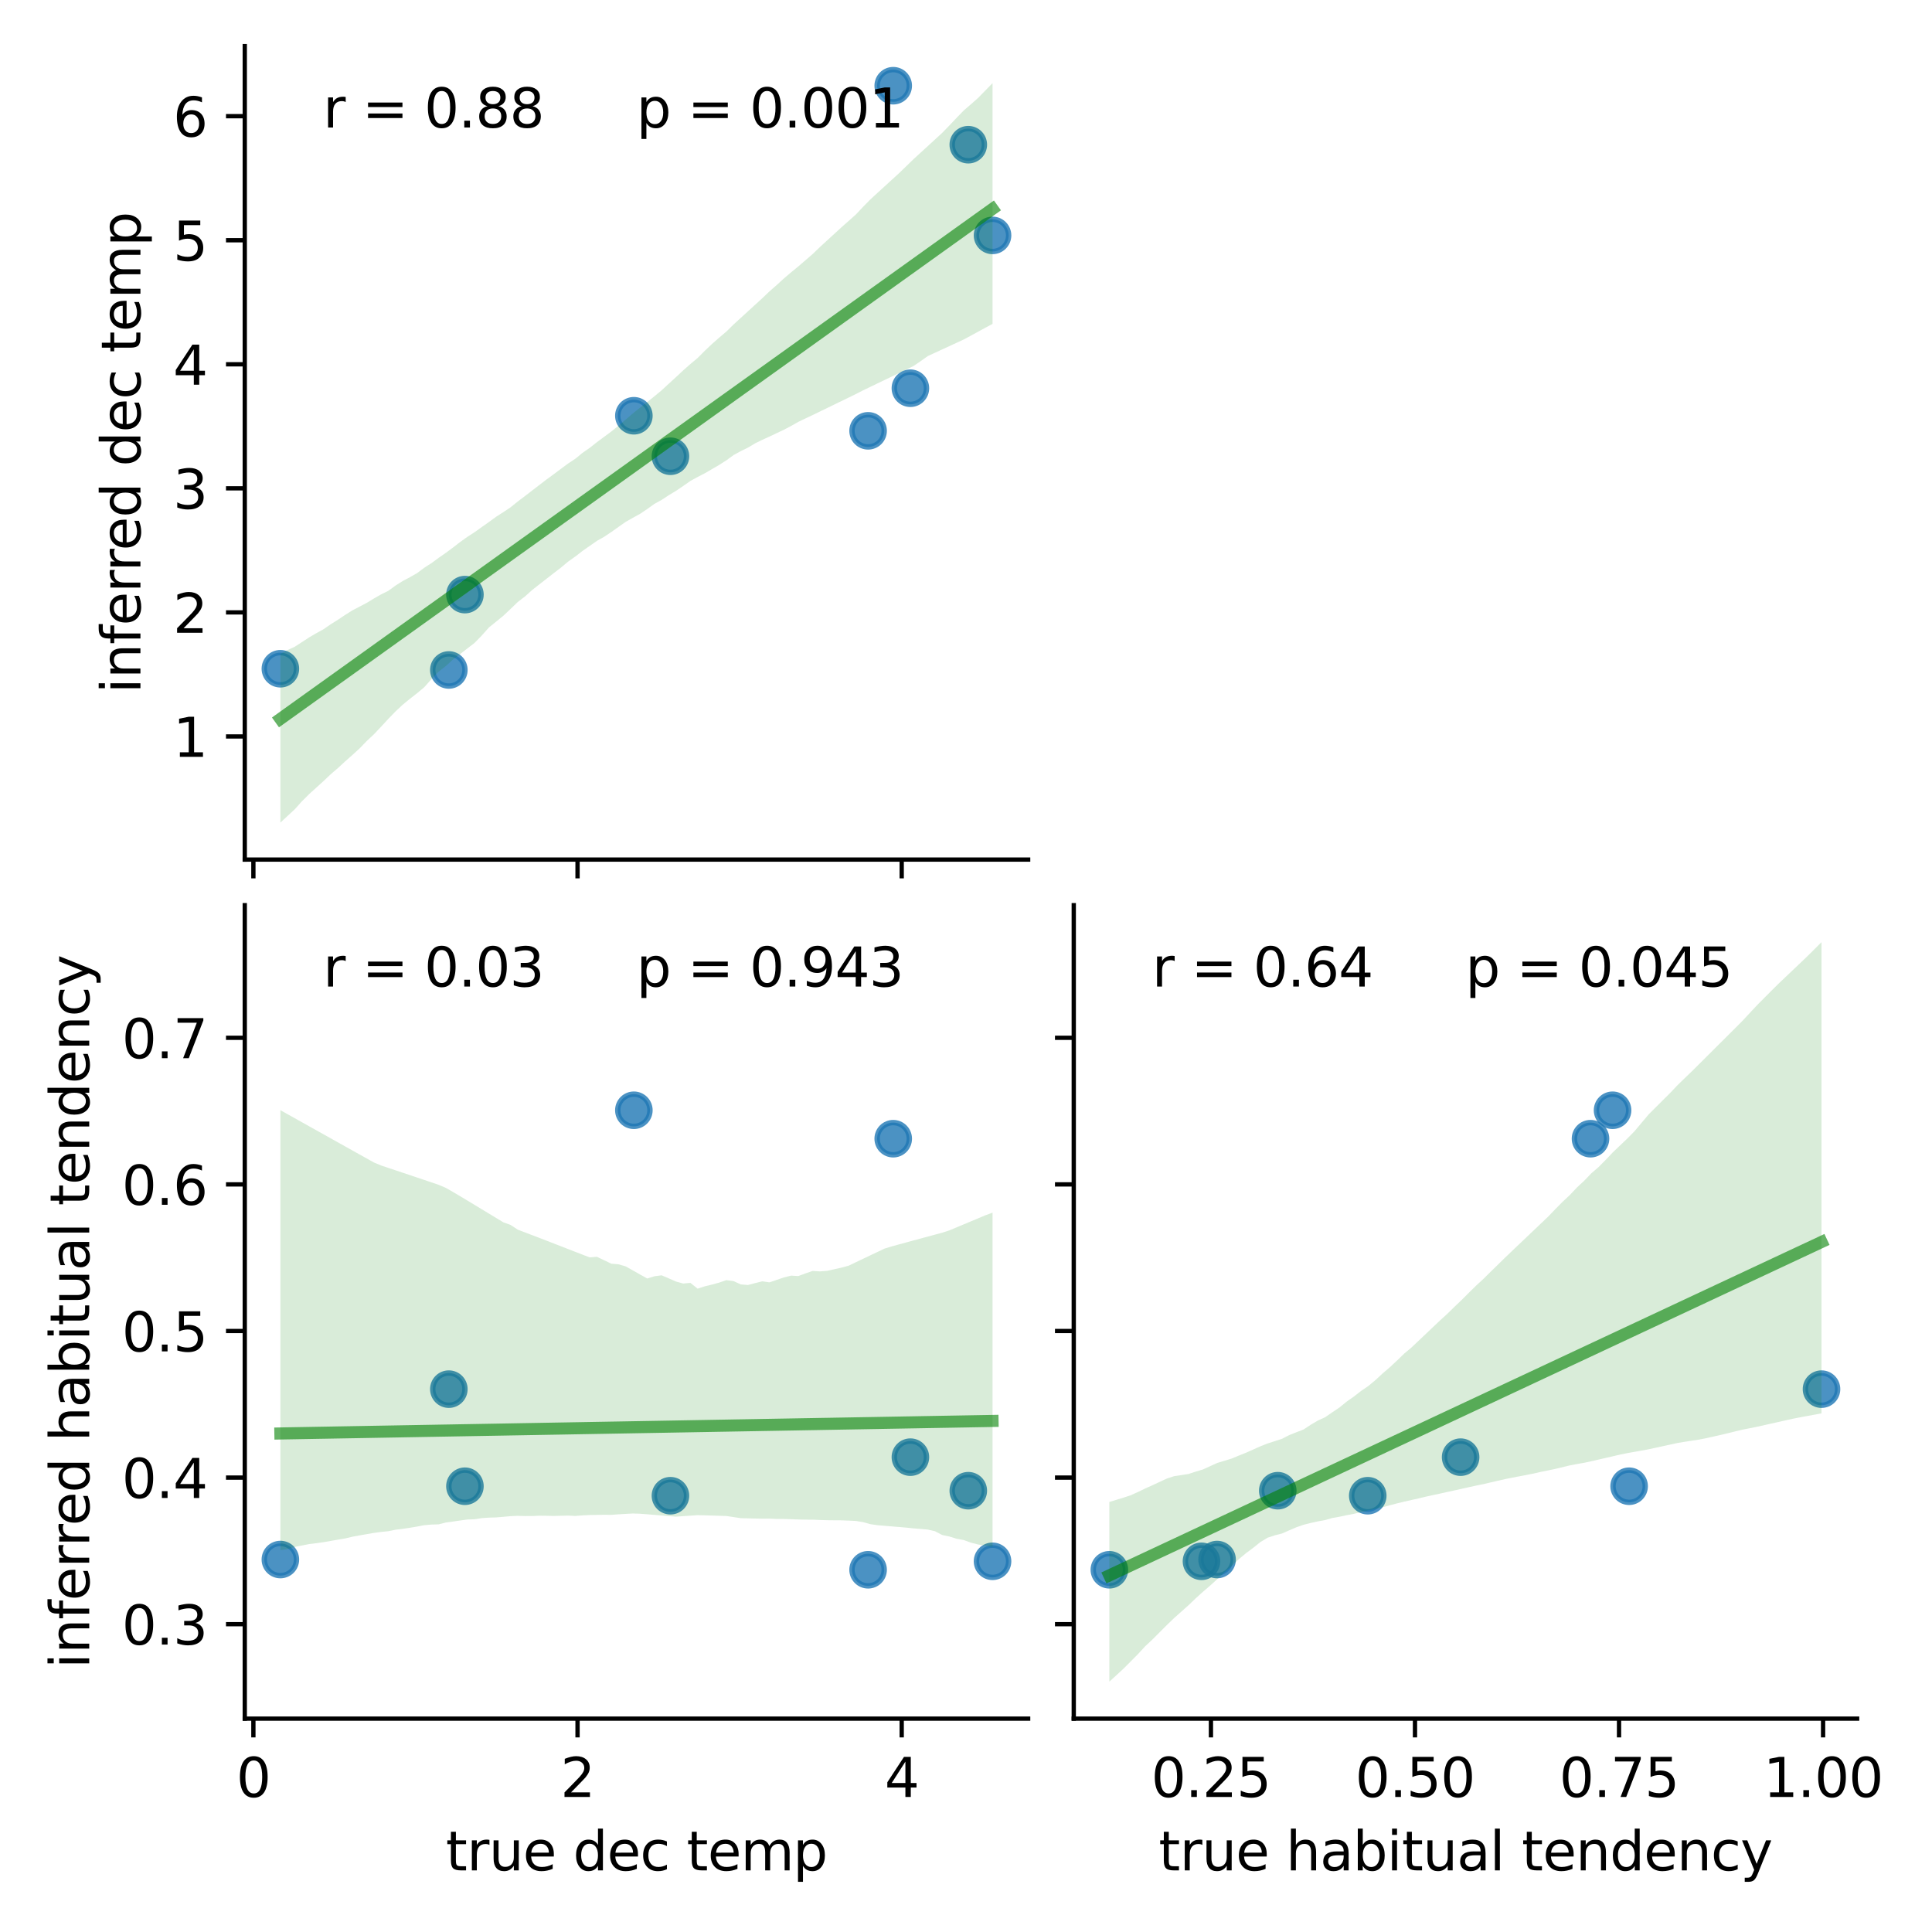 <?xml version="1.0" encoding="utf-8" standalone="no"?>
<!DOCTYPE svg PUBLIC "-//W3C//DTD SVG 1.1//EN"
  "http://www.w3.org/Graphics/SVG/1.1/DTD/svg11.dtd">
<svg xmlns:xlink="http://www.w3.org/1999/xlink" width="360pt" height="360pt" viewBox="0 0 360 360" xmlns="http://www.w3.org/2000/svg" version="1.1">
 <defs>
  <style type="text/css">*{stroke-linejoin: round; stroke-linecap: butt}</style>
 </defs>
 <g id="figure_1">
  <g id="patch_1">
   <path d="M 0 360 
L 360 360 
L 360 0 
L 0 0 
z
" style="fill: #ffffff"/>
  </g>
  <g id="axes_1">
   <g id="patch_2">
    <path d="M 45.61 160.17 
L 191.579 160.17 
L 191.579 8.6 
L 45.61 8.6 
z
" style="fill: #ffffff"/>
   </g>
   <g id="PathCollection_1">
    <defs>
     <path id="mbc2adae23f" d="M 0 3 
C 0.796 3 1.559 2.684 2.121 2.121 
C 2.684 1.559 3 0.796 3 0 
C 3 -0.796 2.684 -1.559 2.121 -2.121 
C 1.559 -2.684 0.796 -3 0 -3 
C -0.796 -3 -1.559 -2.684 -2.121 -2.121 
C -2.684 -1.559 -3 -0.796 -3 0 
C -3 0.796 -2.684 1.559 -2.121 2.121 
C -1.559 2.684 -0.796 3 0 3 
z
" style="stroke: #1f77b4; stroke-opacity: 0.8"/>
    </defs>
    <g clip-path="url(#p36ef722ebe)">
     <use xlink:href="#mbc2adae23f" x="161.757" y="80.276" style="fill: #1f77b4; fill-opacity: 0.8; stroke: #1f77b4; stroke-opacity: 0.8"/>
     <use xlink:href="#mbc2adae23f" x="118.112" y="77.469" style="fill: #1f77b4; fill-opacity: 0.8; stroke: #1f77b4; stroke-opacity: 0.8"/>
     <use xlink:href="#mbc2adae23f" x="180.426" y="26.963" style="fill: #1f77b4; fill-opacity: 0.8; stroke: #1f77b4; stroke-opacity: 0.8"/>
     <use xlink:href="#mbc2adae23f" x="124.927" y="85.016" style="fill: #1f77b4; fill-opacity: 0.8; stroke: #1f77b4; stroke-opacity: 0.8"/>
     <use xlink:href="#mbc2adae23f" x="83.635" y="124.839" style="fill: #1f77b4; fill-opacity: 0.8; stroke: #1f77b4; stroke-opacity: 0.8"/>
     <use xlink:href="#mbc2adae23f" x="52.245" y="124.611" style="fill: #1f77b4; fill-opacity: 0.8; stroke: #1f77b4; stroke-opacity: 0.8"/>
     <use xlink:href="#mbc2adae23f" x="166.439" y="15.971" style="fill: #1f77b4; fill-opacity: 0.8; stroke: #1f77b4; stroke-opacity: 0.8"/>
     <use xlink:href="#mbc2adae23f" x="184.944" y="43.863" style="fill: #1f77b4; fill-opacity: 0.8; stroke: #1f77b4; stroke-opacity: 0.8"/>
     <use xlink:href="#mbc2adae23f" x="169.639" y="72.342" style="fill: #1f77b4; fill-opacity: 0.8; stroke: #1f77b4; stroke-opacity: 0.8"/>
     <use xlink:href="#mbc2adae23f" x="86.632" y="110.795" style="fill: #1f77b4; fill-opacity: 0.8; stroke: #1f77b4; stroke-opacity: 0.8"/>
    </g>
   </g>
   <g id="PolyCollection_1">
    <path d="M 52.245 121.824 
L 52.245 153.28 
L 53.585 152.039 
L 54.926 150.797 
L 56.266 149.301 
L 57.606 147.97 
L 58.947 146.755 
L 60.287 145.542 
L 61.628 144.267 
L 62.968 143.116 
L 64.308 141.883 
L 65.649 140.69 
L 66.989 139.475 
L 68.33 138.081 
L 69.67 136.829 
L 71.01 135.412 
L 72.351 133.955 
L 73.691 132.575 
L 75.032 131.319 
L 76.372 130.221 
L 77.712 129.175 
L 79.053 128.054 
L 80.393 126.545 
L 81.734 125.15 
L 83.074 124.105 
L 84.414 122.883 
L 85.755 121.855 
L 87.095 120.825 
L 88.435 119.792 
L 89.776 118.414 
L 91.116 116.905 
L 92.457 115.828 
L 93.797 114.73 
L 95.137 113.468 
L 96.478 112.172 
L 97.818 111.141 
L 99.159 109.94 
L 100.499 108.886 
L 101.839 107.845 
L 103.18 106.799 
L 104.52 105.768 
L 105.861 104.649 
L 107.201 103.695 
L 108.541 102.661 
L 109.882 101.72 
L 111.222 100.787 
L 112.563 100.031 
L 113.903 99.14 
L 115.243 98.185 
L 116.584 97.246 
L 117.924 96.483 
L 119.264 95.751 
L 120.605 94.845 
L 121.945 93.886 
L 123.286 93.152 
L 124.626 92.269 
L 125.966 91.462 
L 127.307 90.556 
L 128.647 89.615 
L 129.988 88.88 
L 131.328 88.191 
L 132.668 87.409 
L 134.009 86.631 
L 135.349 85.775 
L 136.69 84.796 
L 138.03 84.061 
L 139.37 83.408 
L 140.711 82.605 
L 142.051 81.953 
L 143.392 81.346 
L 144.732 80.705 
L 146.072 80.077 
L 147.413 79.372 
L 148.753 78.61 
L 150.093 77.969 
L 151.434 77.335 
L 152.774 76.684 
L 154.115 76.034 
L 155.455 75.383 
L 156.795 74.733 
L 158.136 74.08 
L 159.476 73.426 
L 160.817 72.738 
L 162.157 72.094 
L 163.497 71.449 
L 164.838 70.804 
L 166.178 70.159 
L 167.519 69.514 
L 168.859 68.865 
L 170.199 68.213 
L 171.54 67.303 
L 172.88 66.35 
L 174.22 65.732 
L 175.561 65.113 
L 176.901 64.495 
L 178.242 63.876 
L 179.582 63.257 
L 180.922 62.534 
L 182.263 61.802 
L 183.603 61.071 
L 184.944 60.354 
L 184.944 15.49 
L 184.944 15.49 
L 183.603 16.864 
L 182.263 18.24 
L 180.922 19.427 
L 179.582 20.58 
L 178.242 21.966 
L 176.901 23.381 
L 175.561 24.761 
L 174.22 25.993 
L 172.88 27.224 
L 171.54 28.449 
L 170.199 29.678 
L 168.859 30.98 
L 167.519 32.274 
L 166.178 33.5 
L 164.838 34.725 
L 163.497 35.951 
L 162.157 37.181 
L 160.817 38.543 
L 159.476 39.971 
L 158.136 41.162 
L 156.795 42.352 
L 155.455 43.58 
L 154.115 44.808 
L 152.774 46.038 
L 151.434 47.329 
L 150.093 48.491 
L 148.753 49.643 
L 147.413 50.741 
L 146.072 51.884 
L 144.732 53.108 
L 143.392 54.281 
L 142.051 55.559 
L 140.711 56.784 
L 139.37 58.01 
L 138.03 59.235 
L 136.69 60.461 
L 135.349 61.781 
L 134.009 62.915 
L 132.668 64.096 
L 131.328 65.364 
L 129.988 66.71 
L 128.647 67.825 
L 127.307 69.014 
L 125.966 70.265 
L 124.626 71.491 
L 123.286 72.727 
L 121.945 73.839 
L 120.605 74.917 
L 119.264 75.952 
L 117.924 77.04 
L 116.584 78.186 
L 115.243 79.331 
L 113.903 80.409 
L 112.563 81.403 
L 111.222 82.396 
L 109.882 83.45 
L 108.541 84.388 
L 107.201 85.484 
L 105.861 86.367 
L 104.52 87.36 
L 103.18 88.361 
L 101.839 89.344 
L 100.499 90.371 
L 99.159 91.401 
L 97.818 92.434 
L 96.478 93.444 
L 95.137 94.528 
L 93.797 95.423 
L 92.457 96.283 
L 91.116 97.263 
L 89.776 98.205 
L 88.435 99.165 
L 87.095 100.028 
L 85.755 100.986 
L 84.414 102.022 
L 83.074 103.016 
L 81.734 103.947 
L 80.393 104.933 
L 79.053 105.793 
L 77.712 106.794 
L 76.372 107.561 
L 75.032 108.27 
L 73.691 109.119 
L 72.351 110.094 
L 71.01 110.756 
L 69.67 111.522 
L 68.33 112.336 
L 66.989 113.04 
L 65.649 113.743 
L 64.308 114.586 
L 62.968 115.482 
L 61.628 116.32 
L 60.287 117.248 
L 58.947 117.983 
L 57.606 118.767 
L 56.266 119.643 
L 54.926 120.51 
L 53.585 121.131 
L 52.245 121.824 
z
" clip-path="url(#p36ef722ebe)" style="fill: #008000; fill-opacity: 0.15"/>
   </g>
   <g id="matplotlib.axis_1">
    <g id="xtick_1">
     <g id="line2d_1">
      <defs>
       <path id="m34bbd5893d" d="M 0 0 
L 0 3.5 
" style="stroke: #000000; stroke-width: 0.8"/>
      </defs>
      <g>
       <use xlink:href="#m34bbd5893d" x="47.214" y="160.17" style="stroke: #000000; stroke-width: 0.8"/>
      </g>
     </g>
    </g>
    <g id="xtick_2">
     <g id="line2d_2">
      <g>
       <use xlink:href="#m34bbd5893d" x="107.617" y="160.17" style="stroke: #000000; stroke-width: 0.8"/>
      </g>
     </g>
    </g>
    <g id="xtick_3">
     <g id="line2d_3">
      <g>
       <use xlink:href="#m34bbd5893d" x="168.019" y="160.17" style="stroke: #000000; stroke-width: 0.8"/>
      </g>
     </g>
    </g>
   </g>
   <g id="matplotlib.axis_2">
    <g id="ytick_1">
     <g id="line2d_4">
      <defs>
       <path id="mbd9e420577" d="M 0 0 
L -3.5 0 
" style="stroke: #000000; stroke-width: 0.8"/>
      </defs>
      <g>
       <use xlink:href="#mbd9e420577" x="45.61" y="137.226" style="stroke: #000000; stroke-width: 0.8"/>
      </g>
     </g>
     <g id="text_1">
      <!-- 1 -->
      <g transform="translate(32.248 141.025) scale(0.1 -0.1)">
       <defs>
        <path id="DejaVuSans-31" d="M 794 531 
L 1825 531 
L 1825 4091 
L 703 3866 
L 703 4441 
L 1819 4666 
L 2450 4666 
L 2450 531 
L 3481 531 
L 3481 0 
L 794 0 
L 794 531 
z
" transform="scale(0.016)"/>
       </defs>
       <use xlink:href="#DejaVuSans-31"/>
      </g>
     </g>
    </g>
    <g id="ytick_2">
     <g id="line2d_5">
      <g>
       <use xlink:href="#mbd9e420577" x="45.61" y="114.111" style="stroke: #000000; stroke-width: 0.8"/>
      </g>
     </g>
     <g id="text_2">
      <!-- 2 -->
      <g transform="translate(32.248 117.91) scale(0.1 -0.1)">
       <defs>
        <path id="DejaVuSans-32" d="M 1228 531 
L 3431 531 
L 3431 0 
L 469 0 
L 469 531 
Q 828 903 1448 1529 
Q 2069 2156 2228 2338 
Q 2531 2678 2651 2914 
Q 2772 3150 2772 3378 
Q 2772 3750 2511 3984 
Q 2250 4219 1831 4219 
Q 1534 4219 1204 4116 
Q 875 4013 500 3803 
L 500 4441 
Q 881 4594 1212 4672 
Q 1544 4750 1819 4750 
Q 2544 4750 2975 4387 
Q 3406 4025 3406 3419 
Q 3406 3131 3298 2873 
Q 3191 2616 2906 2266 
Q 2828 2175 2409 1742 
Q 1991 1309 1228 531 
z
" transform="scale(0.016)"/>
       </defs>
       <use xlink:href="#DejaVuSans-32"/>
      </g>
     </g>
    </g>
    <g id="ytick_3">
     <g id="line2d_6">
      <g>
       <use xlink:href="#mbd9e420577" x="45.61" y="90.995" style="stroke: #000000; stroke-width: 0.8"/>
      </g>
     </g>
     <g id="text_3">
      <!-- 3 -->
      <g transform="translate(32.248 94.794) scale(0.1 -0.1)">
       <defs>
        <path id="DejaVuSans-33" d="M 2597 2516 
Q 3050 2419 3304 2112 
Q 3559 1806 3559 1356 
Q 3559 666 3084 287 
Q 2609 -91 1734 -91 
Q 1441 -91 1130 -33 
Q 819 25 488 141 
L 488 750 
Q 750 597 1062 519 
Q 1375 441 1716 441 
Q 2309 441 2620 675 
Q 2931 909 2931 1356 
Q 2931 1769 2642 2001 
Q 2353 2234 1838 2234 
L 1294 2234 
L 1294 2753 
L 1863 2753 
Q 2328 2753 2575 2939 
Q 2822 3125 2822 3475 
Q 2822 3834 2567 4026 
Q 2313 4219 1838 4219 
Q 1578 4219 1281 4162 
Q 984 4106 628 3988 
L 628 4550 
Q 988 4650 1302 4700 
Q 1616 4750 1894 4750 
Q 2613 4750 3031 4423 
Q 3450 4097 3450 3541 
Q 3450 3153 3228 2886 
Q 3006 2619 2597 2516 
z
" transform="scale(0.016)"/>
       </defs>
       <use xlink:href="#DejaVuSans-33"/>
      </g>
     </g>
    </g>
    <g id="ytick_4">
     <g id="line2d_7">
      <g>
       <use xlink:href="#mbd9e420577" x="45.61" y="67.88" style="stroke: #000000; stroke-width: 0.8"/>
      </g>
     </g>
     <g id="text_4">
      <!-- 4 -->
      <g transform="translate(32.248 71.679) scale(0.1 -0.1)">
       <defs>
        <path id="DejaVuSans-34" d="M 2419 4116 
L 825 1625 
L 2419 1625 
L 2419 4116 
z
M 2253 4666 
L 3047 4666 
L 3047 1625 
L 3713 1625 
L 3713 1100 
L 3047 1100 
L 3047 0 
L 2419 0 
L 2419 1100 
L 313 1100 
L 313 1709 
L 2253 4666 
z
" transform="scale(0.016)"/>
       </defs>
       <use xlink:href="#DejaVuSans-34"/>
      </g>
     </g>
    </g>
    <g id="ytick_5">
     <g id="line2d_8">
      <g>
       <use xlink:href="#mbd9e420577" x="45.61" y="44.764" style="stroke: #000000; stroke-width: 0.8"/>
      </g>
     </g>
     <g id="text_5">
      <!-- 5 -->
      <g transform="translate(32.248 48.564) scale(0.1 -0.1)">
       <defs>
        <path id="DejaVuSans-35" d="M 691 4666 
L 3169 4666 
L 3169 4134 
L 1269 4134 
L 1269 2991 
Q 1406 3038 1543 3061 
Q 1681 3084 1819 3084 
Q 2600 3084 3056 2656 
Q 3513 2228 3513 1497 
Q 3513 744 3044 326 
Q 2575 -91 1722 -91 
Q 1428 -91 1123 -41 
Q 819 9 494 109 
L 494 744 
Q 775 591 1075 516 
Q 1375 441 1709 441 
Q 2250 441 2565 725 
Q 2881 1009 2881 1497 
Q 2881 1984 2565 2268 
Q 2250 2553 1709 2553 
Q 1456 2553 1204 2497 
Q 953 2441 691 2322 
L 691 4666 
z
" transform="scale(0.016)"/>
       </defs>
       <use xlink:href="#DejaVuSans-35"/>
      </g>
     </g>
    </g>
    <g id="ytick_6">
     <g id="line2d_9">
      <g>
       <use xlink:href="#mbd9e420577" x="45.61" y="21.649" style="stroke: #000000; stroke-width: 0.8"/>
      </g>
     </g>
     <g id="text_6">
      <!-- 6 -->
      <g transform="translate(32.248 25.448) scale(0.1 -0.1)">
       <defs>
        <path id="DejaVuSans-36" d="M 2113 2584 
Q 1688 2584 1439 2293 
Q 1191 2003 1191 1497 
Q 1191 994 1439 701 
Q 1688 409 2113 409 
Q 2538 409 2786 701 
Q 3034 994 3034 1497 
Q 3034 2003 2786 2293 
Q 2538 2584 2113 2584 
z
M 3366 4563 
L 3366 3988 
Q 3128 4100 2886 4159 
Q 2644 4219 2406 4219 
Q 1781 4219 1451 3797 
Q 1122 3375 1075 2522 
Q 1259 2794 1537 2939 
Q 1816 3084 2150 3084 
Q 2853 3084 3261 2657 
Q 3669 2231 3669 1497 
Q 3669 778 3244 343 
Q 2819 -91 2113 -91 
Q 1303 -91 875 529 
Q 447 1150 447 2328 
Q 447 3434 972 4092 
Q 1497 4750 2381 4750 
Q 2619 4750 2861 4703 
Q 3103 4656 3366 4563 
z
" transform="scale(0.016)"/>
       </defs>
       <use xlink:href="#DejaVuSans-36"/>
      </g>
     </g>
    </g>
    <g id="text_7">
     <!-- inferred dec temp -->
     <g transform="translate(26.168 129.201) rotate(-90) scale(0.1 -0.1)">
      <defs>
       <path id="DejaVuSans-69" d="M 603 3500 
L 1178 3500 
L 1178 0 
L 603 0 
L 603 3500 
z
M 603 4863 
L 1178 4863 
L 1178 4134 
L 603 4134 
L 603 4863 
z
" transform="scale(0.016)"/>
       <path id="DejaVuSans-6e" d="M 3513 2113 
L 3513 0 
L 2938 0 
L 2938 2094 
Q 2938 2591 2744 2837 
Q 2550 3084 2163 3084 
Q 1697 3084 1428 2787 
Q 1159 2491 1159 1978 
L 1159 0 
L 581 0 
L 581 3500 
L 1159 3500 
L 1159 2956 
Q 1366 3272 1645 3428 
Q 1925 3584 2291 3584 
Q 2894 3584 3203 3211 
Q 3513 2838 3513 2113 
z
" transform="scale(0.016)"/>
       <path id="DejaVuSans-66" d="M 2375 4863 
L 2375 4384 
L 1825 4384 
Q 1516 4384 1395 4259 
Q 1275 4134 1275 3809 
L 1275 3500 
L 2222 3500 
L 2222 3053 
L 1275 3053 
L 1275 0 
L 697 0 
L 697 3053 
L 147 3053 
L 147 3500 
L 697 3500 
L 697 3744 
Q 697 4328 969 4595 
Q 1241 4863 1831 4863 
L 2375 4863 
z
" transform="scale(0.016)"/>
       <path id="DejaVuSans-65" d="M 3597 1894 
L 3597 1613 
L 953 1613 
Q 991 1019 1311 708 
Q 1631 397 2203 397 
Q 2534 397 2845 478 
Q 3156 559 3463 722 
L 3463 178 
Q 3153 47 2828 -22 
Q 2503 -91 2169 -91 
Q 1331 -91 842 396 
Q 353 884 353 1716 
Q 353 2575 817 3079 
Q 1281 3584 2069 3584 
Q 2775 3584 3186 3129 
Q 3597 2675 3597 1894 
z
M 3022 2063 
Q 3016 2534 2758 2815 
Q 2500 3097 2075 3097 
Q 1594 3097 1305 2825 
Q 1016 2553 972 2059 
L 3022 2063 
z
" transform="scale(0.016)"/>
       <path id="DejaVuSans-72" d="M 2631 2963 
Q 2534 3019 2420 3045 
Q 2306 3072 2169 3072 
Q 1681 3072 1420 2755 
Q 1159 2438 1159 1844 
L 1159 0 
L 581 0 
L 581 3500 
L 1159 3500 
L 1159 2956 
Q 1341 3275 1631 3429 
Q 1922 3584 2338 3584 
Q 2397 3584 2469 3576 
Q 2541 3569 2628 3553 
L 2631 2963 
z
" transform="scale(0.016)"/>
       <path id="DejaVuSans-64" d="M 2906 2969 
L 2906 4863 
L 3481 4863 
L 3481 0 
L 2906 0 
L 2906 525 
Q 2725 213 2448 61 
Q 2172 -91 1784 -91 
Q 1150 -91 751 415 
Q 353 922 353 1747 
Q 353 2572 751 3078 
Q 1150 3584 1784 3584 
Q 2172 3584 2448 3432 
Q 2725 3281 2906 2969 
z
M 947 1747 
Q 947 1113 1208 752 
Q 1469 391 1925 391 
Q 2381 391 2643 752 
Q 2906 1113 2906 1747 
Q 2906 2381 2643 2742 
Q 2381 3103 1925 3103 
Q 1469 3103 1208 2742 
Q 947 2381 947 1747 
z
" transform="scale(0.016)"/>
       <path id="DejaVuSans-20" transform="scale(0.016)"/>
       <path id="DejaVuSans-63" d="M 3122 3366 
L 3122 2828 
Q 2878 2963 2633 3030 
Q 2388 3097 2138 3097 
Q 1578 3097 1268 2742 
Q 959 2388 959 1747 
Q 959 1106 1268 751 
Q 1578 397 2138 397 
Q 2388 397 2633 464 
Q 2878 531 3122 666 
L 3122 134 
Q 2881 22 2623 -34 
Q 2366 -91 2075 -91 
Q 1284 -91 818 406 
Q 353 903 353 1747 
Q 353 2603 823 3093 
Q 1294 3584 2113 3584 
Q 2378 3584 2631 3529 
Q 2884 3475 3122 3366 
z
" transform="scale(0.016)"/>
       <path id="DejaVuSans-74" d="M 1172 4494 
L 1172 3500 
L 2356 3500 
L 2356 3053 
L 1172 3053 
L 1172 1153 
Q 1172 725 1289 603 
Q 1406 481 1766 481 
L 2356 481 
L 2356 0 
L 1766 0 
Q 1100 0 847 248 
Q 594 497 594 1153 
L 594 3053 
L 172 3053 
L 172 3500 
L 594 3500 
L 594 4494 
L 1172 4494 
z
" transform="scale(0.016)"/>
       <path id="DejaVuSans-6d" d="M 3328 2828 
Q 3544 3216 3844 3400 
Q 4144 3584 4550 3584 
Q 5097 3584 5394 3201 
Q 5691 2819 5691 2113 
L 5691 0 
L 5113 0 
L 5113 2094 
Q 5113 2597 4934 2840 
Q 4756 3084 4391 3084 
Q 3944 3084 3684 2787 
Q 3425 2491 3425 1978 
L 3425 0 
L 2847 0 
L 2847 2094 
Q 2847 2600 2669 2842 
Q 2491 3084 2119 3084 
Q 1678 3084 1418 2786 
Q 1159 2488 1159 1978 
L 1159 0 
L 581 0 
L 581 3500 
L 1159 3500 
L 1159 2956 
Q 1356 3278 1631 3431 
Q 1906 3584 2284 3584 
Q 2666 3584 2933 3390 
Q 3200 3197 3328 2828 
z
" transform="scale(0.016)"/>
       <path id="DejaVuSans-70" d="M 1159 525 
L 1159 -1331 
L 581 -1331 
L 581 3500 
L 1159 3500 
L 1159 2969 
Q 1341 3281 1617 3432 
Q 1894 3584 2278 3584 
Q 2916 3584 3314 3078 
Q 3713 2572 3713 1747 
Q 3713 922 3314 415 
Q 2916 -91 2278 -91 
Q 1894 -91 1617 61 
Q 1341 213 1159 525 
z
M 3116 1747 
Q 3116 2381 2855 2742 
Q 2594 3103 2138 3103 
Q 1681 3103 1420 2742 
Q 1159 2381 1159 1747 
Q 1159 1113 1420 752 
Q 1681 391 2138 391 
Q 2594 391 2855 752 
Q 3116 1113 3116 1747 
z
" transform="scale(0.016)"/>
      </defs>
      <use xlink:href="#DejaVuSans-69"/>
      <use xlink:href="#DejaVuSans-6e" x="27.783"/>
      <use xlink:href="#DejaVuSans-66" x="91.162"/>
      <use xlink:href="#DejaVuSans-65" x="126.367"/>
      <use xlink:href="#DejaVuSans-72" x="187.891"/>
      <use xlink:href="#DejaVuSans-72" x="227.254"/>
      <use xlink:href="#DejaVuSans-65" x="266.117"/>
      <use xlink:href="#DejaVuSans-64" x="327.641"/>
      <use xlink:href="#DejaVuSans-20" x="391.117"/>
      <use xlink:href="#DejaVuSans-64" x="422.904"/>
      <use xlink:href="#DejaVuSans-65" x="486.381"/>
      <use xlink:href="#DejaVuSans-63" x="547.904"/>
      <use xlink:href="#DejaVuSans-20" x="602.885"/>
      <use xlink:href="#DejaVuSans-74" x="634.672"/>
      <use xlink:href="#DejaVuSans-65" x="673.881"/>
      <use xlink:href="#DejaVuSans-6d" x="735.404"/>
      <use xlink:href="#DejaVuSans-70" x="832.816"/>
     </g>
    </g>
   </g>
   <g id="line2d_10">
    <path d="M 52.245 133.957 
L 53.585 132.997 
L 54.926 132.037 
L 56.266 131.077 
L 57.606 130.117 
L 58.947 129.157 
L 60.287 128.197 
L 61.628 127.238 
L 62.968 126.278 
L 64.308 125.318 
L 65.649 124.358 
L 66.989 123.398 
L 68.33 122.438 
L 69.67 121.478 
L 71.01 120.518 
L 72.351 119.558 
L 73.691 118.598 
L 75.032 117.639 
L 76.372 116.679 
L 77.712 115.719 
L 79.053 114.759 
L 80.393 113.799 
L 81.734 112.839 
L 83.074 111.879 
L 84.414 110.919 
L 85.755 109.959 
L 87.095 109 
L 88.435 108.04 
L 89.776 107.08 
L 91.116 106.12 
L 92.457 105.16 
L 93.797 104.2 
L 95.137 103.24 
L 96.478 102.28 
L 97.818 101.32 
L 99.159 100.36 
L 100.499 99.401 
L 101.839 98.441 
L 103.18 97.481 
L 104.52 96.521 
L 105.861 95.561 
L 107.201 94.601 
L 108.541 93.641 
L 109.882 92.681 
L 111.222 91.721 
L 112.563 90.761 
L 113.903 89.802 
L 115.243 88.842 
L 116.584 87.882 
L 117.924 86.922 
L 119.264 85.962 
L 120.605 85.002 
L 121.945 84.042 
L 123.286 83.082 
L 124.626 82.122 
L 125.966 81.163 
L 127.307 80.203 
L 128.647 79.243 
L 129.988 78.283 
L 131.328 77.323 
L 132.668 76.363 
L 134.009 75.403 
L 135.349 74.443 
L 136.69 73.483 
L 138.03 72.523 
L 139.37 71.564 
L 140.711 70.604 
L 142.051 69.644 
L 143.392 68.684 
L 144.732 67.724 
L 146.072 66.764 
L 147.413 65.804 
L 148.753 64.844 
L 150.093 63.884 
L 151.434 62.924 
L 152.774 61.965 
L 154.115 61.005 
L 155.455 60.045 
L 156.795 59.085 
L 158.136 58.125 
L 159.476 57.165 
L 160.817 56.205 
L 162.157 55.245 
L 163.497 54.285 
L 164.838 53.326 
L 166.178 52.366 
L 167.519 51.406 
L 168.859 50.446 
L 170.199 49.486 
L 171.54 48.526 
L 172.88 47.566 
L 174.22 46.606 
L 175.561 45.646 
L 176.901 44.686 
L 178.242 43.727 
L 179.582 42.767 
L 180.922 41.807 
L 182.263 40.847 
L 183.603 39.887 
L 184.944 38.927 
" clip-path="url(#p36ef722ebe)" style="fill: none; stroke: #008000; stroke-opacity: 0.6; stroke-width: 2.25; stroke-linecap: square"/>
   </g>
   <g id="patch_3">
    <path d="M 45.61 160.17 
L 45.61 8.6 
" style="fill: none; stroke: #000000; stroke-width: 0.8; stroke-linejoin: miter; stroke-linecap: square"/>
   </g>
   <g id="patch_4">
    <path d="M 45.61 160.17 
L 191.579 160.17 
" style="fill: none; stroke: #000000; stroke-width: 0.8; stroke-linejoin: miter; stroke-linecap: square"/>
   </g>
   <g id="text_8">
    <!-- r = 0.88  -->
    <g transform="translate(60.207 23.757) scale(0.1 -0.1)">
     <defs>
      <path id="DejaVuSans-3d" d="M 678 2906 
L 4684 2906 
L 4684 2381 
L 678 2381 
L 678 2906 
z
M 678 1631 
L 4684 1631 
L 4684 1100 
L 678 1100 
L 678 1631 
z
" transform="scale(0.016)"/>
      <path id="DejaVuSans-30" d="M 2034 4250 
Q 1547 4250 1301 3770 
Q 1056 3291 1056 2328 
Q 1056 1369 1301 889 
Q 1547 409 2034 409 
Q 2525 409 2770 889 
Q 3016 1369 3016 2328 
Q 3016 3291 2770 3770 
Q 2525 4250 2034 4250 
z
M 2034 4750 
Q 2819 4750 3233 4129 
Q 3647 3509 3647 2328 
Q 3647 1150 3233 529 
Q 2819 -91 2034 -91 
Q 1250 -91 836 529 
Q 422 1150 422 2328 
Q 422 3509 836 4129 
Q 1250 4750 2034 4750 
z
" transform="scale(0.016)"/>
      <path id="DejaVuSans-2e" d="M 684 794 
L 1344 794 
L 1344 0 
L 684 0 
L 684 794 
z
" transform="scale(0.016)"/>
      <path id="DejaVuSans-38" d="M 2034 2216 
Q 1584 2216 1326 1975 
Q 1069 1734 1069 1313 
Q 1069 891 1326 650 
Q 1584 409 2034 409 
Q 2484 409 2743 651 
Q 3003 894 3003 1313 
Q 3003 1734 2745 1975 
Q 2488 2216 2034 2216 
z
M 1403 2484 
Q 997 2584 770 2862 
Q 544 3141 544 3541 
Q 544 4100 942 4425 
Q 1341 4750 2034 4750 
Q 2731 4750 3128 4425 
Q 3525 4100 3525 3541 
Q 3525 3141 3298 2862 
Q 3072 2584 2669 2484 
Q 3125 2378 3379 2068 
Q 3634 1759 3634 1313 
Q 3634 634 3220 271 
Q 2806 -91 2034 -91 
Q 1263 -91 848 271 
Q 434 634 434 1313 
Q 434 1759 690 2068 
Q 947 2378 1403 2484 
z
M 1172 3481 
Q 1172 3119 1398 2916 
Q 1625 2713 2034 2713 
Q 2441 2713 2670 2916 
Q 2900 3119 2900 3481 
Q 2900 3844 2670 4047 
Q 2441 4250 2034 4250 
Q 1625 4250 1398 4047 
Q 1172 3844 1172 3481 
z
" transform="scale(0.016)"/>
     </defs>
     <use xlink:href="#DejaVuSans-72"/>
     <use xlink:href="#DejaVuSans-20" x="41.113"/>
     <use xlink:href="#DejaVuSans-3d" x="72.9"/>
     <use xlink:href="#DejaVuSans-20" x="156.689"/>
     <use xlink:href="#DejaVuSans-30" x="188.477"/>
     <use xlink:href="#DejaVuSans-2e" x="252.1"/>
     <use xlink:href="#DejaVuSans-38" x="283.887"/>
     <use xlink:href="#DejaVuSans-38" x="347.51"/>
     <use xlink:href="#DejaVuSans-20" x="411.133"/>
    </g>
   </g>
   <g id="text_9">
    <!-- p = 0.001 -->
    <g transform="translate(118.594 23.757) scale(0.1 -0.1)">
     <use xlink:href="#DejaVuSans-70"/>
     <use xlink:href="#DejaVuSans-20" x="63.477"/>
     <use xlink:href="#DejaVuSans-3d" x="95.264"/>
     <use xlink:href="#DejaVuSans-20" x="179.053"/>
     <use xlink:href="#DejaVuSans-30" x="210.84"/>
     <use xlink:href="#DejaVuSans-2e" x="274.463"/>
     <use xlink:href="#DejaVuSans-30" x="306.25"/>
     <use xlink:href="#DejaVuSans-30" x="369.873"/>
     <use xlink:href="#DejaVuSans-31" x="433.496"/>
    </g>
   </g>
  </g>
  <g id="axes_2">
   <g id="patch_5">
    <path d="M 45.61 320.24 
L 191.579 320.24 
L 191.579 168.67 
L 45.61 168.67 
z
" style="fill: #ffffff"/>
   </g>
   <g id="PathCollection_2">
    <g clip-path="url(#p965d8d4cbd)">
     <use xlink:href="#mbc2adae23f" x="161.757" y="292.504" style="fill: #1f77b4; fill-opacity: 0.8; stroke: #1f77b4; stroke-opacity: 0.8"/>
     <use xlink:href="#mbc2adae23f" x="118.112" y="206.882" style="fill: #1f77b4; fill-opacity: 0.8; stroke: #1f77b4; stroke-opacity: 0.8"/>
     <use xlink:href="#mbc2adae23f" x="180.426" y="277.771" style="fill: #1f77b4; fill-opacity: 0.8; stroke: #1f77b4; stroke-opacity: 0.8"/>
     <use xlink:href="#mbc2adae23f" x="124.927" y="278.705" style="fill: #1f77b4; fill-opacity: 0.8; stroke: #1f77b4; stroke-opacity: 0.8"/>
     <use xlink:href="#mbc2adae23f" x="83.635" y="258.847" style="fill: #1f77b4; fill-opacity: 0.8; stroke: #1f77b4; stroke-opacity: 0.8"/>
     <use xlink:href="#mbc2adae23f" x="52.245" y="290.597" style="fill: #1f77b4; fill-opacity: 0.8; stroke: #1f77b4; stroke-opacity: 0.8"/>
     <use xlink:href="#mbc2adae23f" x="166.439" y="212.181" style="fill: #1f77b4; fill-opacity: 0.8; stroke: #1f77b4; stroke-opacity: 0.8"/>
     <use xlink:href="#mbc2adae23f" x="184.944" y="290.928" style="fill: #1f77b4; fill-opacity: 0.8; stroke: #1f77b4; stroke-opacity: 0.8"/>
     <use xlink:href="#mbc2adae23f" x="169.639" y="271.521" style="fill: #1f77b4; fill-opacity: 0.8; stroke: #1f77b4; stroke-opacity: 0.8"/>
     <use xlink:href="#mbc2adae23f" x="86.632" y="276.938" style="fill: #1f77b4; fill-opacity: 0.8; stroke: #1f77b4; stroke-opacity: 0.8"/>
    </g>
   </g>
   <g id="PolyCollection_2">
    <path d="M 52.245 206.866 
L 52.245 288.866 
L 53.585 288.645 
L 54.926 288.242 
L 56.266 287.98 
L 57.606 287.716 
L 58.947 287.551 
L 60.287 287.361 
L 61.628 287.127 
L 62.968 286.893 
L 64.308 286.668 
L 65.649 286.349 
L 66.989 286.103 
L 68.33 285.867 
L 69.67 285.634 
L 71.01 285.451 
L 72.351 285.319 
L 73.691 285.044 
L 75.032 284.88 
L 76.372 284.68 
L 77.712 284.454 
L 79.053 284.196 
L 80.393 284.082 
L 81.734 284.04 
L 83.074 283.699 
L 84.414 283.517 
L 85.755 283.323 
L 87.095 283.133 
L 88.435 283.091 
L 89.776 282.882 
L 91.116 282.786 
L 92.457 282.748 
L 93.797 282.635 
L 95.137 282.512 
L 96.478 282.453 
L 97.818 282.495 
L 99.159 282.488 
L 100.499 282.432 
L 101.839 282.446 
L 103.18 282.474 
L 104.52 282.442 
L 105.861 282.409 
L 107.201 282.475 
L 108.541 282.373 
L 109.882 282.305 
L 111.222 282.28 
L 112.563 282.258 
L 113.903 282.269 
L 115.243 282.17 
L 116.584 282.093 
L 117.924 282.019 
L 119.264 282.063 
L 120.605 282.165 
L 121.945 282.279 
L 123.286 282.392 
L 124.626 282.505 
L 125.966 282.605 
L 127.307 282.514 
L 128.647 282.423 
L 129.988 282.332 
L 131.328 282.362 
L 132.668 282.403 
L 134.009 282.443 
L 135.349 282.484 
L 136.69 282.686 
L 138.03 282.888 
L 139.37 282.923 
L 140.711 282.952 
L 142.051 282.98 
L 143.392 282.968 
L 144.732 283.042 
L 146.072 283.034 
L 147.413 283.08 
L 148.753 283.133 
L 150.093 283.164 
L 151.434 283.171 
L 152.774 283.225 
L 154.115 283.27 
L 155.455 283.284 
L 156.795 283.292 
L 158.136 283.346 
L 159.476 283.407 
L 160.817 283.623 
L 162.157 284.003 
L 163.497 284.195 
L 164.838 284.309 
L 166.178 284.422 
L 167.519 284.535 
L 168.859 284.649 
L 170.199 284.789 
L 171.54 284.891 
L 172.88 285.015 
L 174.22 285.321 
L 175.561 286.023 
L 176.901 286.305 
L 178.242 286.72 
L 179.582 286.967 
L 180.922 287.452 
L 182.263 287.799 
L 183.603 287.994 
L 184.944 288.225 
L 184.944 225.961 
L 184.944 225.961 
L 183.603 226.456 
L 182.263 227.018 
L 180.922 227.579 
L 179.582 228.14 
L 178.242 228.702 
L 176.901 229.263 
L 175.561 229.698 
L 174.22 230.058 
L 172.88 230.42 
L 171.54 230.783 
L 170.199 231.145 
L 168.859 231.51 
L 167.519 231.877 
L 166.178 232.244 
L 164.838 232.652 
L 163.497 233.288 
L 162.157 233.923 
L 160.817 234.56 
L 159.476 235.2 
L 158.136 235.84 
L 156.795 236.206 
L 155.455 236.507 
L 154.115 236.808 
L 152.774 236.906 
L 151.434 236.823 
L 150.093 237.279 
L 148.753 237.774 
L 147.413 237.696 
L 146.072 238.031 
L 144.732 238.486 
L 143.392 238.947 
L 142.051 238.755 
L 140.711 239.085 
L 139.37 239.441 
L 138.03 239.332 
L 136.69 238.714 
L 135.349 238.536 
L 134.009 238.994 
L 132.668 239.361 
L 131.328 239.686 
L 129.988 240.124 
L 128.647 239.044 
L 127.307 239.167 
L 125.966 238.799 
L 124.626 238.21 
L 123.286 237.637 
L 121.945 237.815 
L 120.605 238.225 
L 119.264 237.483 
L 117.924 236.721 
L 116.584 235.971 
L 115.243 235.583 
L 113.903 235.47 
L 112.563 234.823 
L 111.222 234.181 
L 109.882 234.294 
L 108.541 233.784 
L 107.201 233.263 
L 105.861 232.743 
L 104.52 232.222 
L 103.18 231.701 
L 101.839 231.18 
L 100.499 230.66 
L 99.159 230.15 
L 97.818 229.641 
L 96.478 229.128 
L 95.137 228.245 
L 93.797 227.765 
L 92.457 226.953 
L 91.116 226.141 
L 89.776 225.329 
L 88.435 224.517 
L 87.095 223.706 
L 85.755 222.905 
L 84.414 222.107 
L 83.074 221.344 
L 81.734 220.772 
L 80.393 220.319 
L 79.053 219.866 
L 77.712 219.413 
L 76.372 218.964 
L 75.032 218.515 
L 73.691 218.066 
L 72.351 217.617 
L 71.01 217.168 
L 69.67 216.61 
L 68.33 215.861 
L 66.989 215.111 
L 65.649 214.362 
L 64.308 213.612 
L 62.968 212.863 
L 61.628 212.113 
L 60.287 211.363 
L 58.947 210.614 
L 57.606 209.864 
L 56.266 209.115 
L 54.926 208.365 
L 53.585 207.616 
L 52.245 206.866 
z
" clip-path="url(#p965d8d4cbd)" style="fill: #008000; fill-opacity: 0.15"/>
   </g>
   <g id="matplotlib.axis_3">
    <g id="xtick_4">
     <g id="line2d_11">
      <g>
       <use xlink:href="#m34bbd5893d" x="47.214" y="320.24" style="stroke: #000000; stroke-width: 0.8"/>
      </g>
     </g>
     <g id="text_10">
      <!-- 0 -->
      <g transform="translate(44.033 334.838) scale(0.1 -0.1)">
       <use xlink:href="#DejaVuSans-30"/>
      </g>
     </g>
    </g>
    <g id="xtick_5">
     <g id="line2d_12">
      <g>
       <use xlink:href="#m34bbd5893d" x="107.617" y="320.24" style="stroke: #000000; stroke-width: 0.8"/>
      </g>
     </g>
     <g id="text_11">
      <!-- 2 -->
      <g transform="translate(104.436 334.838) scale(0.1 -0.1)">
       <use xlink:href="#DejaVuSans-32"/>
      </g>
     </g>
    </g>
    <g id="xtick_6">
     <g id="line2d_13">
      <g>
       <use xlink:href="#m34bbd5893d" x="168.019" y="320.24" style="stroke: #000000; stroke-width: 0.8"/>
      </g>
     </g>
     <g id="text_12">
      <!-- 4 -->
      <g transform="translate(164.838 334.838) scale(0.1 -0.1)">
       <use xlink:href="#DejaVuSans-34"/>
      </g>
     </g>
    </g>
    <g id="text_13">
     <!-- true dec temp -->
     <g transform="translate(83.074 348.517) scale(0.1 -0.1)">
      <defs>
       <path id="DejaVuSans-75" d="M 544 1381 
L 544 3500 
L 1119 3500 
L 1119 1403 
Q 1119 906 1312 657 
Q 1506 409 1894 409 
Q 2359 409 2629 706 
Q 2900 1003 2900 1516 
L 2900 3500 
L 3475 3500 
L 3475 0 
L 2900 0 
L 2900 538 
Q 2691 219 2414 64 
Q 2138 -91 1772 -91 
Q 1169 -91 856 284 
Q 544 659 544 1381 
z
M 1991 3584 
L 1991 3584 
z
" transform="scale(0.016)"/>
      </defs>
      <use xlink:href="#DejaVuSans-74"/>
      <use xlink:href="#DejaVuSans-72" x="39.209"/>
      <use xlink:href="#DejaVuSans-75" x="80.322"/>
      <use xlink:href="#DejaVuSans-65" x="143.701"/>
      <use xlink:href="#DejaVuSans-20" x="205.225"/>
      <use xlink:href="#DejaVuSans-64" x="237.012"/>
      <use xlink:href="#DejaVuSans-65" x="300.488"/>
      <use xlink:href="#DejaVuSans-63" x="362.012"/>
      <use xlink:href="#DejaVuSans-20" x="416.992"/>
      <use xlink:href="#DejaVuSans-74" x="448.779"/>
      <use xlink:href="#DejaVuSans-65" x="487.988"/>
      <use xlink:href="#DejaVuSans-6d" x="549.512"/>
      <use xlink:href="#DejaVuSans-70" x="646.924"/>
     </g>
    </g>
   </g>
   <g id="matplotlib.axis_4">
    <g id="ytick_7">
     <g id="line2d_14">
      <g>
       <use xlink:href="#mbd9e420577" x="45.61" y="302.642" style="stroke: #000000; stroke-width: 0.8"/>
      </g>
     </g>
     <g id="text_14">
      <!-- 0.3 -->
      <g transform="translate(22.707 306.441) scale(0.1 -0.1)">
       <use xlink:href="#DejaVuSans-30"/>
       <use xlink:href="#DejaVuSans-2e" x="63.623"/>
       <use xlink:href="#DejaVuSans-33" x="95.41"/>
      </g>
     </g>
    </g>
    <g id="ytick_8">
     <g id="line2d_15">
      <g>
       <use xlink:href="#mbd9e420577" x="45.61" y="275.327" style="stroke: #000000; stroke-width: 0.8"/>
      </g>
     </g>
     <g id="text_15">
      <!-- 0.4 -->
      <g transform="translate(22.707 279.126) scale(0.1 -0.1)">
       <use xlink:href="#DejaVuSans-30"/>
       <use xlink:href="#DejaVuSans-2e" x="63.623"/>
       <use xlink:href="#DejaVuSans-34" x="95.41"/>
      </g>
     </g>
    </g>
    <g id="ytick_9">
     <g id="line2d_16">
      <g>
       <use xlink:href="#mbd9e420577" x="45.61" y="248.012" style="stroke: #000000; stroke-width: 0.8"/>
      </g>
     </g>
     <g id="text_16">
      <!-- 0.5 -->
      <g transform="translate(22.707 251.811) scale(0.1 -0.1)">
       <use xlink:href="#DejaVuSans-30"/>
       <use xlink:href="#DejaVuSans-2e" x="63.623"/>
       <use xlink:href="#DejaVuSans-35" x="95.41"/>
      </g>
     </g>
    </g>
    <g id="ytick_10">
     <g id="line2d_17">
      <g>
       <use xlink:href="#mbd9e420577" x="45.61" y="220.696" style="stroke: #000000; stroke-width: 0.8"/>
      </g>
     </g>
     <g id="text_17">
      <!-- 0.6 -->
      <g transform="translate(22.707 224.495) scale(0.1 -0.1)">
       <use xlink:href="#DejaVuSans-30"/>
       <use xlink:href="#DejaVuSans-2e" x="63.623"/>
       <use xlink:href="#DejaVuSans-36" x="95.41"/>
      </g>
     </g>
    </g>
    <g id="ytick_11">
     <g id="line2d_18">
      <g>
       <use xlink:href="#mbd9e420577" x="45.61" y="193.381" style="stroke: #000000; stroke-width: 0.8"/>
      </g>
     </g>
     <g id="text_18">
      <!-- 0.7 -->
      <g transform="translate(22.707 197.18) scale(0.1 -0.1)">
       <defs>
        <path id="DejaVuSans-37" d="M 525 4666 
L 3525 4666 
L 3525 4397 
L 1831 0 
L 1172 0 
L 2766 4134 
L 525 4134 
L 525 4666 
z
" transform="scale(0.016)"/>
       </defs>
       <use xlink:href="#DejaVuSans-30"/>
       <use xlink:href="#DejaVuSans-2e" x="63.623"/>
       <use xlink:href="#DejaVuSans-37" x="95.41"/>
      </g>
     </g>
    </g>
    <g id="text_19">
     <!-- inferred habitual tendency -->
     <g transform="translate(16.627 310.901) rotate(-90) scale(0.1 -0.1)">
      <defs>
       <path id="DejaVuSans-68" d="M 3513 2113 
L 3513 0 
L 2938 0 
L 2938 2094 
Q 2938 2591 2744 2837 
Q 2550 3084 2163 3084 
Q 1697 3084 1428 2787 
Q 1159 2491 1159 1978 
L 1159 0 
L 581 0 
L 581 4863 
L 1159 4863 
L 1159 2956 
Q 1366 3272 1645 3428 
Q 1925 3584 2291 3584 
Q 2894 3584 3203 3211 
Q 3513 2838 3513 2113 
z
" transform="scale(0.016)"/>
       <path id="DejaVuSans-61" d="M 2194 1759 
Q 1497 1759 1228 1600 
Q 959 1441 959 1056 
Q 959 750 1161 570 
Q 1363 391 1709 391 
Q 2188 391 2477 730 
Q 2766 1069 2766 1631 
L 2766 1759 
L 2194 1759 
z
M 3341 1997 
L 3341 0 
L 2766 0 
L 2766 531 
Q 2569 213 2275 61 
Q 1981 -91 1556 -91 
Q 1019 -91 701 211 
Q 384 513 384 1019 
Q 384 1609 779 1909 
Q 1175 2209 1959 2209 
L 2766 2209 
L 2766 2266 
Q 2766 2663 2505 2880 
Q 2244 3097 1772 3097 
Q 1472 3097 1187 3025 
Q 903 2953 641 2809 
L 641 3341 
Q 956 3463 1253 3523 
Q 1550 3584 1831 3584 
Q 2591 3584 2966 3190 
Q 3341 2797 3341 1997 
z
" transform="scale(0.016)"/>
       <path id="DejaVuSans-62" d="M 3116 1747 
Q 3116 2381 2855 2742 
Q 2594 3103 2138 3103 
Q 1681 3103 1420 2742 
Q 1159 2381 1159 1747 
Q 1159 1113 1420 752 
Q 1681 391 2138 391 
Q 2594 391 2855 752 
Q 3116 1113 3116 1747 
z
M 1159 2969 
Q 1341 3281 1617 3432 
Q 1894 3584 2278 3584 
Q 2916 3584 3314 3078 
Q 3713 2572 3713 1747 
Q 3713 922 3314 415 
Q 2916 -91 2278 -91 
Q 1894 -91 1617 61 
Q 1341 213 1159 525 
L 1159 0 
L 581 0 
L 581 4863 
L 1159 4863 
L 1159 2969 
z
" transform="scale(0.016)"/>
       <path id="DejaVuSans-6c" d="M 603 4863 
L 1178 4863 
L 1178 0 
L 603 0 
L 603 4863 
z
" transform="scale(0.016)"/>
       <path id="DejaVuSans-79" d="M 2059 -325 
Q 1816 -950 1584 -1140 
Q 1353 -1331 966 -1331 
L 506 -1331 
L 506 -850 
L 844 -850 
Q 1081 -850 1212 -737 
Q 1344 -625 1503 -206 
L 1606 56 
L 191 3500 
L 800 3500 
L 1894 763 
L 2988 3500 
L 3597 3500 
L 2059 -325 
z
" transform="scale(0.016)"/>
      </defs>
      <use xlink:href="#DejaVuSans-69"/>
      <use xlink:href="#DejaVuSans-6e" x="27.783"/>
      <use xlink:href="#DejaVuSans-66" x="91.162"/>
      <use xlink:href="#DejaVuSans-65" x="126.367"/>
      <use xlink:href="#DejaVuSans-72" x="187.891"/>
      <use xlink:href="#DejaVuSans-72" x="227.254"/>
      <use xlink:href="#DejaVuSans-65" x="266.117"/>
      <use xlink:href="#DejaVuSans-64" x="327.641"/>
      <use xlink:href="#DejaVuSans-20" x="391.117"/>
      <use xlink:href="#DejaVuSans-68" x="422.904"/>
      <use xlink:href="#DejaVuSans-61" x="486.283"/>
      <use xlink:href="#DejaVuSans-62" x="547.562"/>
      <use xlink:href="#DejaVuSans-69" x="611.039"/>
      <use xlink:href="#DejaVuSans-74" x="638.822"/>
      <use xlink:href="#DejaVuSans-75" x="678.031"/>
      <use xlink:href="#DejaVuSans-61" x="741.41"/>
      <use xlink:href="#DejaVuSans-6c" x="802.689"/>
      <use xlink:href="#DejaVuSans-20" x="830.473"/>
      <use xlink:href="#DejaVuSans-74" x="862.26"/>
      <use xlink:href="#DejaVuSans-65" x="901.469"/>
      <use xlink:href="#DejaVuSans-6e" x="962.992"/>
      <use xlink:href="#DejaVuSans-64" x="1026.371"/>
      <use xlink:href="#DejaVuSans-65" x="1089.848"/>
      <use xlink:href="#DejaVuSans-6e" x="1151.371"/>
      <use xlink:href="#DejaVuSans-63" x="1214.75"/>
      <use xlink:href="#DejaVuSans-79" x="1269.73"/>
     </g>
    </g>
   </g>
   <g id="line2d_19">
    <path d="M 52.245 267.106 
L 53.585 267.082 
L 54.926 267.059 
L 56.266 267.035 
L 57.606 267.012 
L 58.947 266.988 
L 60.287 266.965 
L 61.628 266.941 
L 62.968 266.917 
L 64.308 266.894 
L 65.649 266.87 
L 66.989 266.847 
L 68.33 266.823 
L 69.67 266.799 
L 71.01 266.776 
L 72.351 266.752 
L 73.691 266.729 
L 75.032 266.705 
L 76.372 266.682 
L 77.712 266.658 
L 79.053 266.634 
L 80.393 266.611 
L 81.734 266.587 
L 83.074 266.564 
L 84.414 266.54 
L 85.755 266.516 
L 87.095 266.493 
L 88.435 266.469 
L 89.776 266.446 
L 91.116 266.422 
L 92.457 266.399 
L 93.797 266.375 
L 95.137 266.351 
L 96.478 266.328 
L 97.818 266.304 
L 99.159 266.281 
L 100.499 266.257 
L 101.839 266.233 
L 103.18 266.21 
L 104.52 266.186 
L 105.861 266.163 
L 107.201 266.139 
L 108.541 266.116 
L 109.882 266.092 
L 111.222 266.068 
L 112.563 266.045 
L 113.903 266.021 
L 115.243 265.998 
L 116.584 265.974 
L 117.924 265.95 
L 119.264 265.927 
L 120.605 265.903 
L 121.945 265.88 
L 123.286 265.856 
L 124.626 265.833 
L 125.966 265.809 
L 127.307 265.785 
L 128.647 265.762 
L 129.988 265.738 
L 131.328 265.715 
L 132.668 265.691 
L 134.009 265.667 
L 135.349 265.644 
L 136.69 265.62 
L 138.03 265.597 
L 139.37 265.573 
L 140.711 265.55 
L 142.051 265.526 
L 143.392 265.502 
L 144.732 265.479 
L 146.072 265.455 
L 147.413 265.432 
L 148.753 265.408 
L 150.093 265.384 
L 151.434 265.361 
L 152.774 265.337 
L 154.115 265.314 
L 155.455 265.29 
L 156.795 265.266 
L 158.136 265.243 
L 159.476 265.219 
L 160.817 265.196 
L 162.157 265.172 
L 163.497 265.149 
L 164.838 265.125 
L 166.178 265.101 
L 167.519 265.078 
L 168.859 265.054 
L 170.199 265.031 
L 171.54 265.007 
L 172.88 264.983 
L 174.22 264.96 
L 175.561 264.936 
L 176.901 264.913 
L 178.242 264.889 
L 179.582 264.866 
L 180.922 264.842 
L 182.263 264.818 
L 183.603 264.795 
L 184.944 264.771 
" clip-path="url(#p965d8d4cbd)" style="fill: none; stroke: #008000; stroke-opacity: 0.6; stroke-width: 2.25; stroke-linecap: square"/>
   </g>
   <g id="patch_6">
    <path d="M 45.61 320.24 
L 45.61 168.67 
" style="fill: none; stroke: #000000; stroke-width: 0.8; stroke-linejoin: miter; stroke-linecap: square"/>
   </g>
   <g id="patch_7">
    <path d="M 45.61 320.24 
L 191.579 320.24 
" style="fill: none; stroke: #000000; stroke-width: 0.8; stroke-linejoin: miter; stroke-linecap: square"/>
   </g>
   <g id="text_20">
    <!-- r = 0.03  -->
    <g transform="translate(60.207 183.827) scale(0.1 -0.1)">
     <use xlink:href="#DejaVuSans-72"/>
     <use xlink:href="#DejaVuSans-20" x="41.113"/>
     <use xlink:href="#DejaVuSans-3d" x="72.9"/>
     <use xlink:href="#DejaVuSans-20" x="156.689"/>
     <use xlink:href="#DejaVuSans-30" x="188.477"/>
     <use xlink:href="#DejaVuSans-2e" x="252.1"/>
     <use xlink:href="#DejaVuSans-30" x="283.887"/>
     <use xlink:href="#DejaVuSans-33" x="347.51"/>
     <use xlink:href="#DejaVuSans-20" x="411.133"/>
    </g>
   </g>
   <g id="text_21">
    <!-- p = 0.943 -->
    <g transform="translate(118.594 183.827) scale(0.1 -0.1)">
     <defs>
      <path id="DejaVuSans-39" d="M 703 97 
L 703 672 
Q 941 559 1184 500 
Q 1428 441 1663 441 
Q 2288 441 2617 861 
Q 2947 1281 2994 2138 
Q 2813 1869 2534 1725 
Q 2256 1581 1919 1581 
Q 1219 1581 811 2004 
Q 403 2428 403 3163 
Q 403 3881 828 4315 
Q 1253 4750 1959 4750 
Q 2769 4750 3195 4129 
Q 3622 3509 3622 2328 
Q 3622 1225 3098 567 
Q 2575 -91 1691 -91 
Q 1453 -91 1209 -44 
Q 966 3 703 97 
z
M 1959 2075 
Q 2384 2075 2632 2365 
Q 2881 2656 2881 3163 
Q 2881 3666 2632 3958 
Q 2384 4250 1959 4250 
Q 1534 4250 1286 3958 
Q 1038 3666 1038 3163 
Q 1038 2656 1286 2365 
Q 1534 2075 1959 2075 
z
" transform="scale(0.016)"/>
     </defs>
     <use xlink:href="#DejaVuSans-70"/>
     <use xlink:href="#DejaVuSans-20" x="63.477"/>
     <use xlink:href="#DejaVuSans-3d" x="95.264"/>
     <use xlink:href="#DejaVuSans-20" x="179.053"/>
     <use xlink:href="#DejaVuSans-30" x="210.84"/>
     <use xlink:href="#DejaVuSans-2e" x="274.463"/>
     <use xlink:href="#DejaVuSans-39" x="306.25"/>
     <use xlink:href="#DejaVuSans-34" x="369.873"/>
     <use xlink:href="#DejaVuSans-33" x="433.496"/>
    </g>
   </g>
  </g>
  <g id="axes_3">
   <g id="patch_8">
    <path d="M 200.079 320.24 
L 346.047 320.24 
L 346.047 168.67 
L 200.079 168.67 
z
" style="fill: #ffffff"/>
   </g>
   <g id="PathCollection_3">
    <g clip-path="url(#paa4e6b0448)">
     <use xlink:href="#mbc2adae23f" x="206.713" y="292.504" style="fill: #1f77b4; fill-opacity: 0.8; stroke: #1f77b4; stroke-opacity: 0.8"/>
     <use xlink:href="#mbc2adae23f" x="300.478" y="206.882" style="fill: #1f77b4; fill-opacity: 0.8; stroke: #1f77b4; stroke-opacity: 0.8"/>
     <use xlink:href="#mbc2adae23f" x="238.091" y="277.771" style="fill: #1f77b4; fill-opacity: 0.8; stroke: #1f77b4; stroke-opacity: 0.8"/>
     <use xlink:href="#mbc2adae23f" x="254.86" y="278.705" style="fill: #1f77b4; fill-opacity: 0.8; stroke: #1f77b4; stroke-opacity: 0.8"/>
     <use xlink:href="#mbc2adae23f" x="339.412" y="258.847" style="fill: #1f77b4; fill-opacity: 0.8; stroke: #1f77b4; stroke-opacity: 0.8"/>
     <use xlink:href="#mbc2adae23f" x="226.784" y="290.597" style="fill: #1f77b4; fill-opacity: 0.8; stroke: #1f77b4; stroke-opacity: 0.8"/>
     <use xlink:href="#mbc2adae23f" x="296.368" y="212.181" style="fill: #1f77b4; fill-opacity: 0.8; stroke: #1f77b4; stroke-opacity: 0.8"/>
     <use xlink:href="#mbc2adae23f" x="223.878" y="290.928" style="fill: #1f77b4; fill-opacity: 0.8; stroke: #1f77b4; stroke-opacity: 0.8"/>
     <use xlink:href="#mbc2adae23f" x="272.166" y="271.521" style="fill: #1f77b4; fill-opacity: 0.8; stroke: #1f77b4; stroke-opacity: 0.8"/>
     <use xlink:href="#mbc2adae23f" x="303.564" y="276.938" style="fill: #1f77b4; fill-opacity: 0.8; stroke: #1f77b4; stroke-opacity: 0.8"/>
    </g>
   </g>
   <g id="PolyCollection_3">
    <path d="M 206.713 279.868 
L 206.713 313.35 
L 208.054 312.127 
L 209.394 310.888 
L 210.735 309.54 
L 212.075 308.186 
L 213.415 306.732 
L 214.756 305.485 
L 216.096 304.136 
L 217.437 302.793 
L 218.777 301.504 
L 220.117 300.311 
L 221.458 299.118 
L 222.798 297.829 
L 224.139 296.618 
L 225.479 295.467 
L 226.819 294.249 
L 228.16 292.981 
L 229.5 291.802 
L 230.841 290.527 
L 232.181 289.406 
L 233.521 288.411 
L 234.862 287.333 
L 236.202 286.528 
L 237.542 286.085 
L 238.883 285.744 
L 240.223 285.155 
L 241.564 284.581 
L 242.904 284.112 
L 244.244 283.779 
L 245.585 283.483 
L 246.925 283.24 
L 248.266 282.854 
L 249.606 282.621 
L 250.946 282.333 
L 252.287 282.079 
L 253.627 281.757 
L 254.968 281.429 
L 256.308 281.149 
L 257.648 280.839 
L 258.989 280.484 
L 260.329 280.128 
L 261.67 279.805 
L 263.01 279.505 
L 264.35 279.204 
L 265.691 278.882 
L 267.031 278.58 
L 268.371 278.301 
L 269.712 277.997 
L 271.052 277.707 
L 272.393 277.408 
L 273.733 277.109 
L 275.073 276.815 
L 276.414 276.542 
L 277.754 276.231 
L 279.095 275.918 
L 280.435 275.612 
L 281.775 275.343 
L 283.116 275.088 
L 284.456 274.828 
L 285.797 274.567 
L 287.137 274.255 
L 288.477 273.988 
L 289.818 273.706 
L 291.158 273.383 
L 292.498 273.06 
L 293.839 272.801 
L 295.179 272.57 
L 296.52 272.28 
L 297.86 271.972 
L 299.2 271.662 
L 300.541 271.352 
L 301.881 271.043 
L 303.222 270.766 
L 304.562 270.53 
L 305.902 270.294 
L 307.243 270.043 
L 308.583 269.751 
L 309.924 269.458 
L 311.264 269.165 
L 312.604 268.872 
L 313.945 268.653 
L 315.285 268.447 
L 316.626 268.241 
L 317.966 267.977 
L 319.306 267.675 
L 320.647 267.373 
L 321.987 267.052 
L 323.327 266.723 
L 324.668 266.399 
L 326.008 266.137 
L 327.349 265.867 
L 328.689 265.567 
L 330.029 265.267 
L 331.37 264.967 
L 332.71 264.667 
L 334.051 264.366 
L 335.391 264.105 
L 336.731 263.856 
L 338.072 263.608 
L 339.412 263.359 
L 339.412 175.56 
L 339.412 175.56 
L 338.072 176.895 
L 336.731 178.23 
L 335.391 179.508 
L 334.051 180.781 
L 332.71 182.053 
L 331.37 183.326 
L 330.029 184.662 
L 328.689 186.005 
L 327.349 187.356 
L 326.008 188.794 
L 324.668 190.232 
L 323.327 191.581 
L 321.987 192.916 
L 320.647 194.251 
L 319.306 195.586 
L 317.966 196.921 
L 316.626 198.256 
L 315.285 199.592 
L 313.945 200.877 
L 312.604 202.184 
L 311.264 203.597 
L 309.924 204.932 
L 308.583 206.267 
L 307.243 207.605 
L 305.902 209.196 
L 304.562 210.793 
L 303.222 212.155 
L 301.881 213.432 
L 300.541 214.709 
L 299.2 216.123 
L 297.86 217.473 
L 296.52 218.632 
L 295.179 220.025 
L 293.839 221.269 
L 292.498 222.689 
L 291.158 223.943 
L 289.818 225.299 
L 288.477 226.697 
L 287.137 227.973 
L 285.797 229.247 
L 284.456 230.522 
L 283.116 231.797 
L 281.775 233.074 
L 280.435 234.351 
L 279.095 235.669 
L 277.754 236.973 
L 276.414 238.305 
L 275.073 239.535 
L 273.733 240.849 
L 272.393 242.194 
L 271.052 243.469 
L 269.712 244.785 
L 268.371 246.005 
L 267.031 247.275 
L 265.691 248.544 
L 264.35 249.815 
L 263.01 251.086 
L 261.67 252.208 
L 260.329 253.507 
L 258.989 254.757 
L 257.648 255.904 
L 256.308 257.145 
L 254.968 258.262 
L 253.627 259.176 
L 252.287 260.218 
L 250.946 261.158 
L 249.606 262.252 
L 248.266 263.153 
L 246.925 264.081 
L 245.585 264.691 
L 244.244 265.479 
L 242.904 266.363 
L 241.564 266.88 
L 240.223 267.409 
L 238.883 268.102 
L 237.542 268.541 
L 236.202 268.966 
L 234.862 269.496 
L 233.521 270.095 
L 232.181 270.693 
L 230.841 271.226 
L 229.5 271.785 
L 228.16 272.191 
L 226.819 272.599 
L 225.479 273.208 
L 224.139 273.819 
L 222.798 274.214 
L 221.458 274.654 
L 220.117 274.862 
L 218.777 275.063 
L 217.437 275.503 
L 216.096 276.123 
L 214.756 276.745 
L 213.415 277.35 
L 212.075 277.99 
L 210.735 278.607 
L 209.394 279.051 
L 208.054 279.459 
L 206.713 279.868 
z
" clip-path="url(#paa4e6b0448)" style="fill: #008000; fill-opacity: 0.15"/>
   </g>
   <g id="matplotlib.axis_5">
    <g id="xtick_7">
     <g id="line2d_20">
      <g>
       <use xlink:href="#m34bbd5893d" x="225.64" y="320.24" style="stroke: #000000; stroke-width: 0.8"/>
      </g>
     </g>
     <g id="text_22">
      <!-- 0.25 -->
      <g transform="translate(214.507 334.838) scale(0.1 -0.1)">
       <use xlink:href="#DejaVuSans-30"/>
       <use xlink:href="#DejaVuSans-2e" x="63.623"/>
       <use xlink:href="#DejaVuSans-32" x="95.41"/>
       <use xlink:href="#DejaVuSans-35" x="159.033"/>
      </g>
     </g>
    </g>
    <g id="xtick_8">
     <g id="line2d_21">
      <g>
       <use xlink:href="#m34bbd5893d" x="263.662" y="320.24" style="stroke: #000000; stroke-width: 0.8"/>
      </g>
     </g>
     <g id="text_23">
      <!-- 0.50 -->
      <g transform="translate(252.529 334.838) scale(0.1 -0.1)">
       <use xlink:href="#DejaVuSans-30"/>
       <use xlink:href="#DejaVuSans-2e" x="63.623"/>
       <use xlink:href="#DejaVuSans-35" x="95.41"/>
       <use xlink:href="#DejaVuSans-30" x="159.033"/>
      </g>
     </g>
    </g>
    <g id="xtick_9">
     <g id="line2d_22">
      <g>
       <use xlink:href="#m34bbd5893d" x="301.683" y="320.24" style="stroke: #000000; stroke-width: 0.8"/>
      </g>
     </g>
     <g id="text_24">
      <!-- 0.75 -->
      <g transform="translate(290.551 334.838) scale(0.1 -0.1)">
       <use xlink:href="#DejaVuSans-30"/>
       <use xlink:href="#DejaVuSans-2e" x="63.623"/>
       <use xlink:href="#DejaVuSans-37" x="95.41"/>
       <use xlink:href="#DejaVuSans-35" x="159.033"/>
      </g>
     </g>
    </g>
    <g id="xtick_10">
     <g id="line2d_23">
      <g>
       <use xlink:href="#m34bbd5893d" x="339.705" y="320.24" style="stroke: #000000; stroke-width: 0.8"/>
      </g>
     </g>
     <g id="text_25">
      <!-- 1.00 -->
      <g transform="translate(328.572 334.838) scale(0.1 -0.1)">
       <use xlink:href="#DejaVuSans-31"/>
       <use xlink:href="#DejaVuSans-2e" x="63.623"/>
       <use xlink:href="#DejaVuSans-30" x="95.41"/>
       <use xlink:href="#DejaVuSans-30" x="159.033"/>
      </g>
     </g>
    </g>
    <g id="text_26">
     <!-- true habitual tendency -->
     <g transform="translate(215.912 348.517) scale(0.1 -0.1)">
      <use xlink:href="#DejaVuSans-74"/>
      <use xlink:href="#DejaVuSans-72" x="39.209"/>
      <use xlink:href="#DejaVuSans-75" x="80.322"/>
      <use xlink:href="#DejaVuSans-65" x="143.701"/>
      <use xlink:href="#DejaVuSans-20" x="205.225"/>
      <use xlink:href="#DejaVuSans-68" x="237.012"/>
      <use xlink:href="#DejaVuSans-61" x="300.391"/>
      <use xlink:href="#DejaVuSans-62" x="361.67"/>
      <use xlink:href="#DejaVuSans-69" x="425.146"/>
      <use xlink:href="#DejaVuSans-74" x="452.93"/>
      <use xlink:href="#DejaVuSans-75" x="492.139"/>
      <use xlink:href="#DejaVuSans-61" x="555.518"/>
      <use xlink:href="#DejaVuSans-6c" x="616.797"/>
      <use xlink:href="#DejaVuSans-20" x="644.58"/>
      <use xlink:href="#DejaVuSans-74" x="676.367"/>
      <use xlink:href="#DejaVuSans-65" x="715.576"/>
      <use xlink:href="#DejaVuSans-6e" x="777.1"/>
      <use xlink:href="#DejaVuSans-64" x="840.479"/>
      <use xlink:href="#DejaVuSans-65" x="903.955"/>
      <use xlink:href="#DejaVuSans-6e" x="965.479"/>
      <use xlink:href="#DejaVuSans-63" x="1028.857"/>
      <use xlink:href="#DejaVuSans-79" x="1083.838"/>
     </g>
    </g>
   </g>
   <g id="matplotlib.axis_6">
    <g id="ytick_12">
     <g id="line2d_24">
      <g>
       <use xlink:href="#mbd9e420577" x="200.079" y="302.642" style="stroke: #000000; stroke-width: 0.8"/>
      </g>
     </g>
    </g>
    <g id="ytick_13">
     <g id="line2d_25">
      <g>
       <use xlink:href="#mbd9e420577" x="200.079" y="275.327" style="stroke: #000000; stroke-width: 0.8"/>
      </g>
     </g>
    </g>
    <g id="ytick_14">
     <g id="line2d_26">
      <g>
       <use xlink:href="#mbd9e420577" x="200.079" y="248.012" style="stroke: #000000; stroke-width: 0.8"/>
      </g>
     </g>
    </g>
    <g id="ytick_15">
     <g id="line2d_27">
      <g>
       <use xlink:href="#mbd9e420577" x="200.079" y="220.696" style="stroke: #000000; stroke-width: 0.8"/>
      </g>
     </g>
    </g>
    <g id="ytick_16">
     <g id="line2d_28">
      <g>
       <use xlink:href="#mbd9e420577" x="200.079" y="193.381" style="stroke: #000000; stroke-width: 0.8"/>
      </g>
     </g>
    </g>
   </g>
   <g id="line2d_29">
    <path d="M 206.713 293.55 
L 208.054 292.923 
L 209.394 292.295 
L 210.735 291.668 
L 212.075 291.04 
L 213.415 290.413 
L 214.756 289.785 
L 216.096 289.158 
L 217.437 288.53 
L 218.777 287.903 
L 220.117 287.275 
L 221.458 286.648 
L 222.798 286.02 
L 224.139 285.393 
L 225.479 284.765 
L 226.819 284.138 
L 228.16 283.51 
L 229.5 282.883 
L 230.841 282.255 
L 232.181 281.628 
L 233.521 281 
L 234.862 280.373 
L 236.202 279.745 
L 237.542 279.118 
L 238.883 278.49 
L 240.223 277.863 
L 241.564 277.235 
L 242.904 276.608 
L 244.244 275.98 
L 245.585 275.353 
L 246.925 274.725 
L 248.266 274.098 
L 249.606 273.47 
L 250.946 272.843 
L 252.287 272.215 
L 253.627 271.588 
L 254.968 270.96 
L 256.308 270.333 
L 257.648 269.705 
L 258.989 269.078 
L 260.329 268.45 
L 261.67 267.823 
L 263.01 267.196 
L 264.35 266.568 
L 265.691 265.941 
L 267.031 265.313 
L 268.371 264.686 
L 269.712 264.058 
L 271.052 263.431 
L 272.393 262.803 
L 273.733 262.176 
L 275.073 261.548 
L 276.414 260.921 
L 277.754 260.293 
L 279.095 259.666 
L 280.435 259.038 
L 281.775 258.411 
L 283.116 257.783 
L 284.456 257.156 
L 285.797 256.528 
L 287.137 255.901 
L 288.477 255.273 
L 289.818 254.646 
L 291.158 254.018 
L 292.498 253.391 
L 293.839 252.763 
L 295.179 252.136 
L 296.52 251.508 
L 297.86 250.881 
L 299.2 250.253 
L 300.541 249.626 
L 301.881 248.998 
L 303.222 248.371 
L 304.562 247.743 
L 305.902 247.116 
L 307.243 246.488 
L 308.583 245.861 
L 309.924 245.233 
L 311.264 244.606 
L 312.604 243.978 
L 313.945 243.351 
L 315.285 242.723 
L 316.626 242.096 
L 317.966 241.468 
L 319.306 240.841 
L 320.647 240.213 
L 321.987 239.586 
L 323.327 238.958 
L 324.668 238.331 
L 326.008 237.703 
L 327.349 237.076 
L 328.689 236.448 
L 330.029 235.821 
L 331.37 235.193 
L 332.71 234.566 
L 334.051 233.938 
L 335.391 233.311 
L 336.731 232.683 
L 338.072 232.056 
L 339.412 231.428 
" clip-path="url(#paa4e6b0448)" style="fill: none; stroke: #008000; stroke-opacity: 0.6; stroke-width: 2.25; stroke-linecap: square"/>
   </g>
   <g id="patch_9">
    <path d="M 200.079 320.24 
L 200.079 168.67 
" style="fill: none; stroke: #000000; stroke-width: 0.8; stroke-linejoin: miter; stroke-linecap: square"/>
   </g>
   <g id="patch_10">
    <path d="M 200.079 320.24 
L 346.047 320.24 
" style="fill: none; stroke: #000000; stroke-width: 0.8; stroke-linejoin: miter; stroke-linecap: square"/>
   </g>
   <g id="text_27">
    <!-- r = 0.64  -->
    <g transform="translate(214.675 183.827) scale(0.1 -0.1)">
     <use xlink:href="#DejaVuSans-72"/>
     <use xlink:href="#DejaVuSans-20" x="41.113"/>
     <use xlink:href="#DejaVuSans-3d" x="72.9"/>
     <use xlink:href="#DejaVuSans-20" x="156.689"/>
     <use xlink:href="#DejaVuSans-30" x="188.477"/>
     <use xlink:href="#DejaVuSans-2e" x="252.1"/>
     <use xlink:href="#DejaVuSans-36" x="283.887"/>
     <use xlink:href="#DejaVuSans-34" x="347.51"/>
     <use xlink:href="#DejaVuSans-20" x="411.133"/>
    </g>
   </g>
   <g id="text_28">
    <!-- p = 0.045 -->
    <g transform="translate(273.063 183.827) scale(0.1 -0.1)">
     <use xlink:href="#DejaVuSans-70"/>
     <use xlink:href="#DejaVuSans-20" x="63.477"/>
     <use xlink:href="#DejaVuSans-3d" x="95.264"/>
     <use xlink:href="#DejaVuSans-20" x="179.053"/>
     <use xlink:href="#DejaVuSans-30" x="210.84"/>
     <use xlink:href="#DejaVuSans-2e" x="274.463"/>
     <use xlink:href="#DejaVuSans-30" x="306.25"/>
     <use xlink:href="#DejaVuSans-34" x="369.873"/>
     <use xlink:href="#DejaVuSans-35" x="433.496"/>
    </g>
   </g>
  </g>
 </g>
 <defs>
  <clipPath id="p36ef722ebe">
   <rect x="45.61" y="8.6" width="145.969" height="151.57"/>
  </clipPath>
  <clipPath id="p965d8d4cbd">
   <rect x="45.61" y="168.67" width="145.969" height="151.57"/>
  </clipPath>
  <clipPath id="paa4e6b0448">
   <rect x="200.079" y="168.67" width="145.969" height="151.57"/>
  </clipPath>
 </defs>
</svg>
